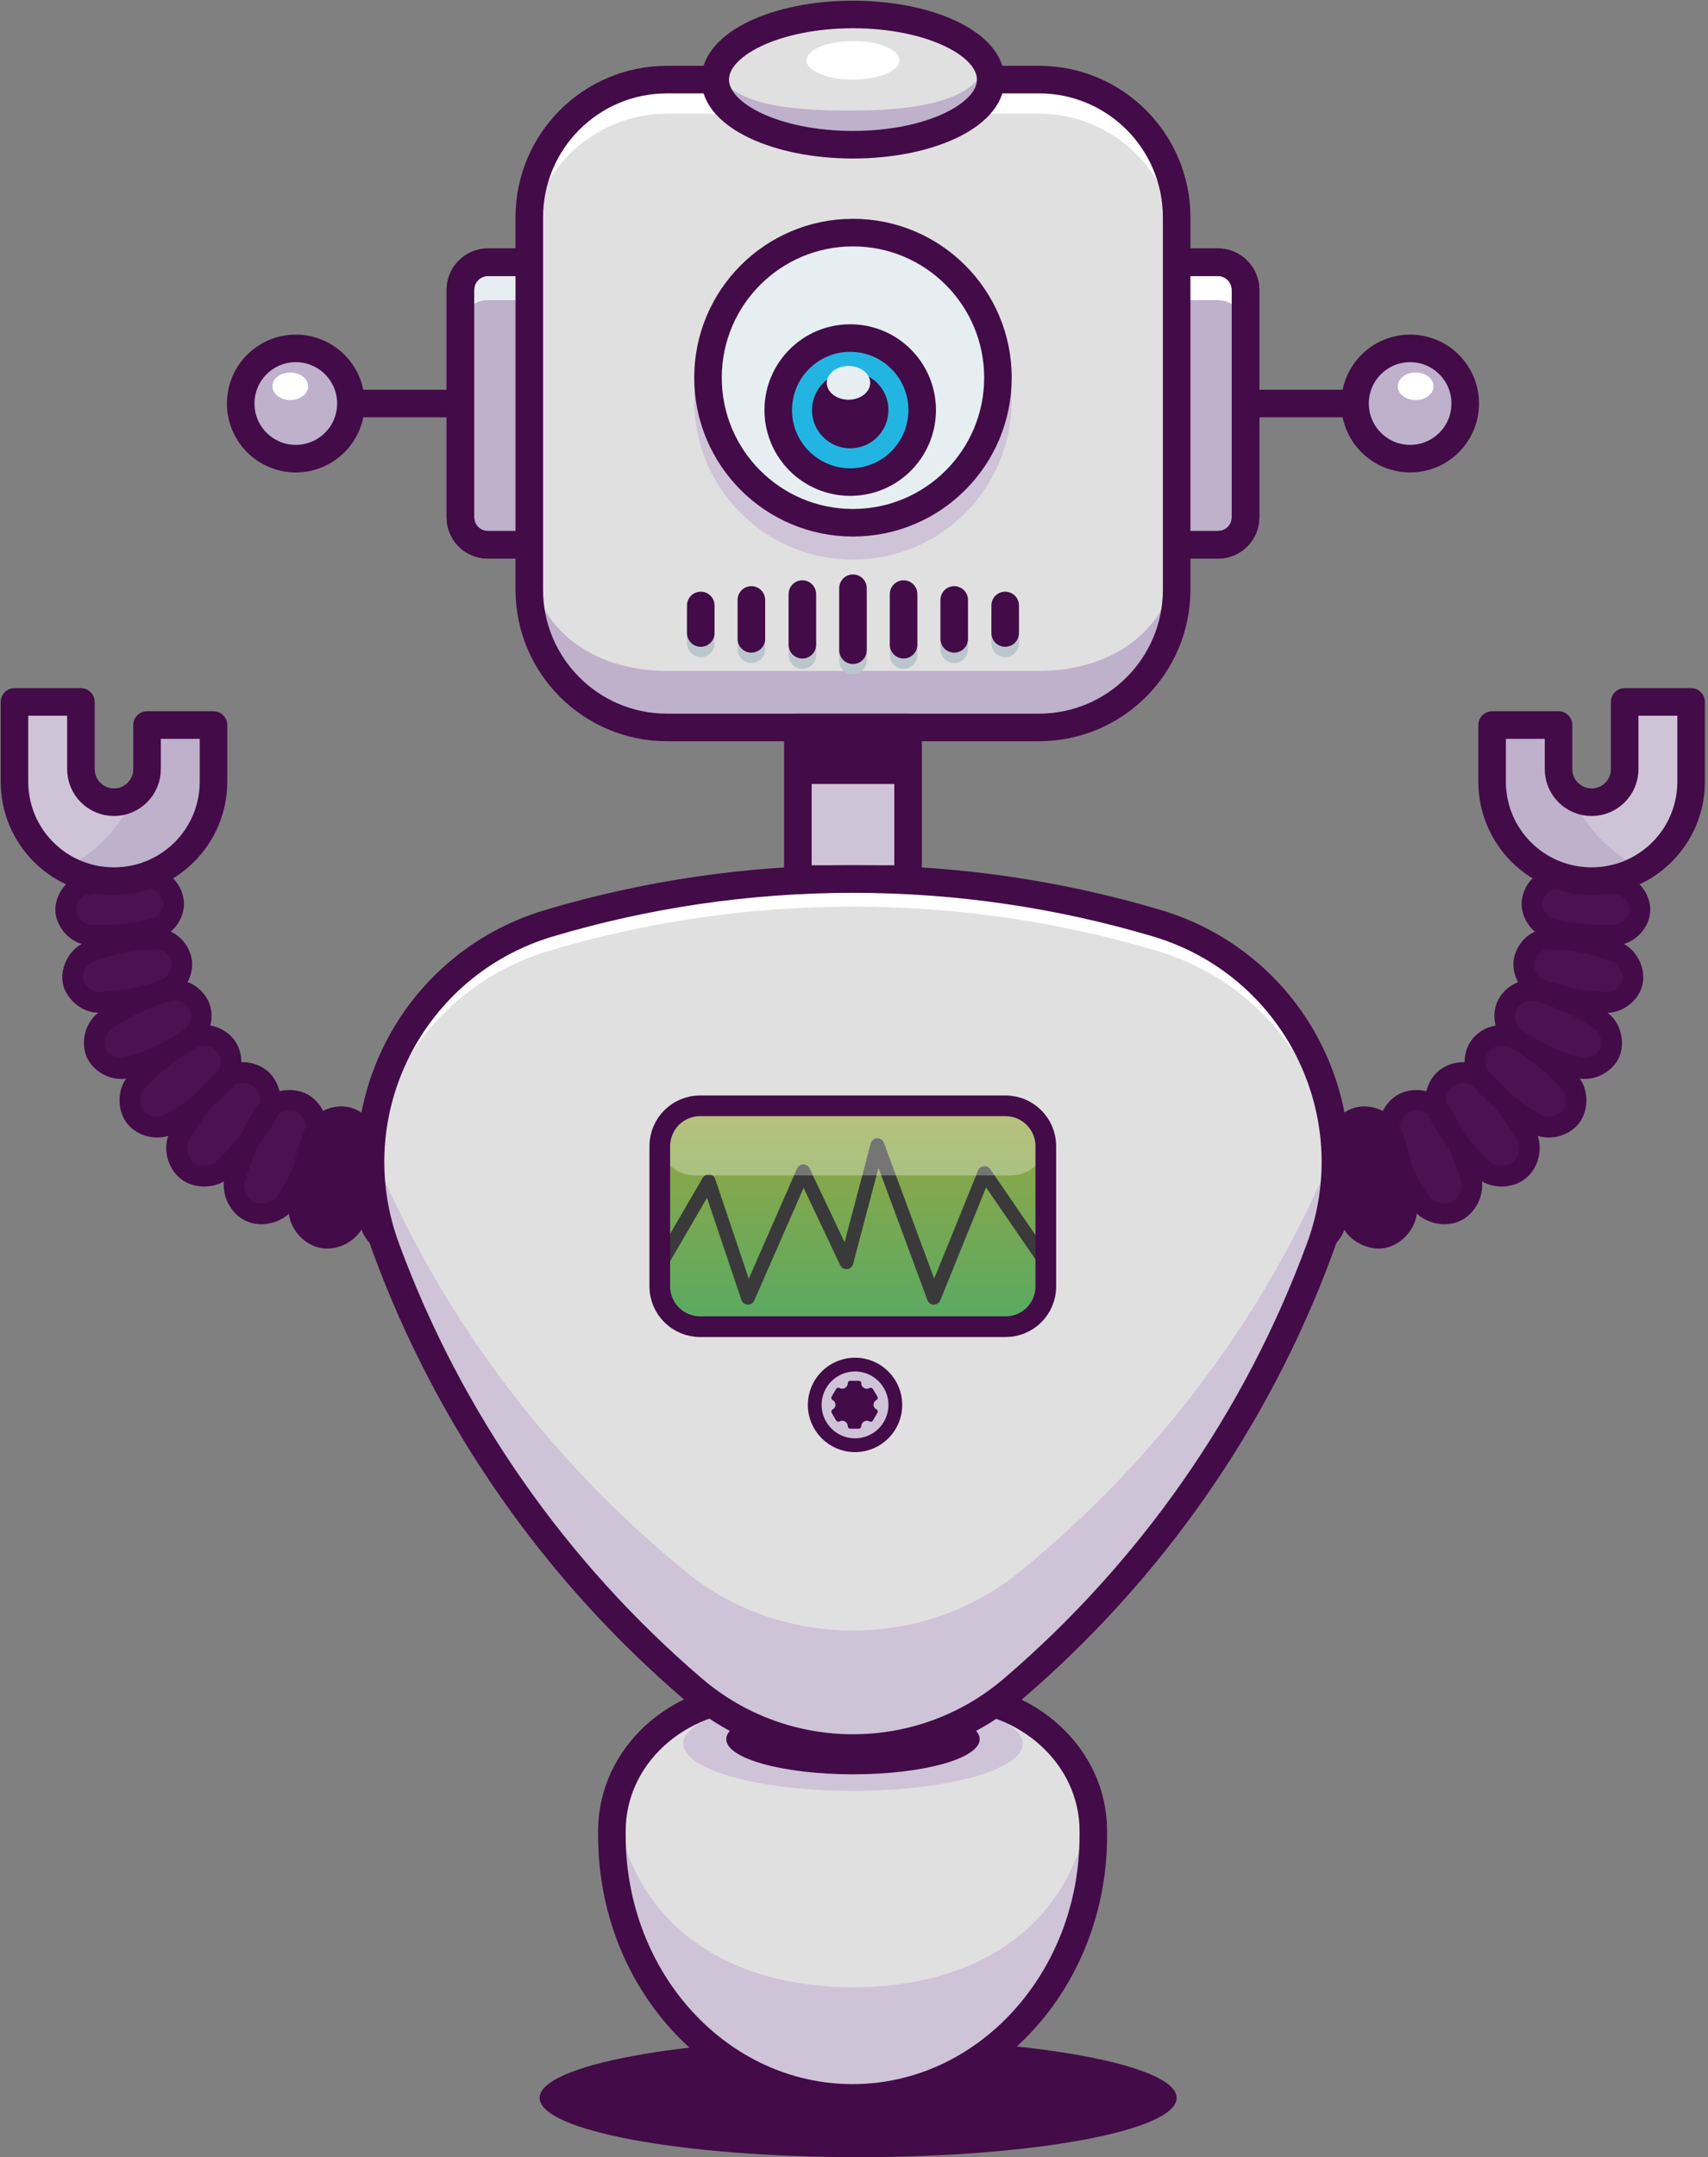 <svg width="496" height="626" viewBox="0 0 496 626" fill="none" xmlns="http://www.w3.org/2000/svg">
<rect x="0" y="0" width="496" height="626" fill="#808080" stroke="none"/>
<path d="M249.2 626C300.286 626 341.7 618.299 341.7 608.8C341.7 599.301 300.286 591.6 249.2 591.6C198.114 591.6 156.7 599.301 156.7 608.8C156.7 618.299 198.114 626 249.2 626Z" fill="#430B48"/>
<path d="M220.2 492.3C196.7 492.3 177.7 509.7 177.7 531.3V532.7C177.7 574.8 209 608.8 247.6 608.8C286.2 608.8 317.5 574.7 317.5 532.7V531.3C317.5 509.8 298.5 492.3 275 492.3H220.2Z" fill="#E0E0E0"/>
<path d="M247.7 519.7C274.928 519.7 297 513.566 297 506C297 498.434 274.928 492.3 247.7 492.3C220.472 492.3 198.4 498.434 198.4 506C198.4 513.566 220.472 519.7 247.7 519.7Z" fill="#CFC3D8"/>
<path d="M247.7 514.9C268.024 514.9 284.5 510.333 284.5 504.7C284.5 499.067 268.024 494.5 247.7 494.5C227.376 494.5 210.9 499.067 210.9 504.7C210.9 510.333 227.376 514.9 247.7 514.9Z" fill="#430B48"/>
<path d="M247.7 576.7C212.8 576.7 183.9 559.9 178.6 523.5C178 526 177.7 528.6 177.7 531.3V532.7C177.7 574.8 209 608.8 247.6 608.8C286.2 608.8 317.5 574.7 317.5 532.7V531.3C317.5 528.6 317.2 526 316.6 523.5C311.5 559.9 282.6 576.7 247.7 576.7Z" fill="#CFC3D8"/>
<path d="M220.2 492.3C196.7 492.3 177.7 509.7 177.7 531.3V532.7C177.7 574.8 209 608.8 247.6 608.8C286.2 608.8 317.5 574.7 317.5 532.7V531.3C317.5 509.8 298.5 492.3 275 492.3H220.2Z" stroke="#430B48" stroke-width="8" stroke-miterlimit="10" stroke-linecap="round" stroke-linejoin="round"/>
<path d="M357.5 117.1H393.5" stroke="#430B48" stroke-width="8" stroke-miterlimit="10" stroke-linecap="round" stroke-linejoin="round"/>
<path d="M409.5 133.1C418.337 133.1 425.5 125.937 425.5 117.1C425.5 108.263 418.337 101.1 409.5 101.1C400.663 101.1 393.5 108.263 393.5 117.1C393.5 125.937 400.663 133.1 409.5 133.1Z" fill="#BFB0CC"/>
<path d="M409.5 133.1C418.337 133.1 425.5 125.937 425.5 117.1C425.5 108.263 418.337 101.1 409.5 101.1C400.663 101.1 393.5 108.263 393.5 117.1C393.5 125.937 400.663 133.1 409.5 133.1Z" stroke="#430B48" stroke-width="8" stroke-miterlimit="10" stroke-linecap="round" stroke-linejoin="round"/>
<path d="M371 354.5C370.1 347 370.4 339.5 371.8 332.1C372.7 328.3 376.8 325.3 380.4 325.5C384.1 325.6 387.9 328.8 388.6 332.7C389.5 340.2 389.2 347.7 387.8 355.1C386.9 358.9 382.8 361.9 379.2 361.7C375.5 361.6 371.6 358.4 371 354.5Z" fill="#4B1151"/>
<path d="M392.3 354.1C389.8 347.2 388.2 339.9 388 332.5C387.9 328.7 391.2 324.9 394.8 324.2C398.4 323.5 402.8 325.7 404.2 329.3C406.9 336.2 408.3 343.5 408.5 350.9C408.6 354.7 405.3 358.5 401.7 359.2C398.2 359.9 393.8 357.7 392.3 354.1Z" fill="#430B48"/>
<path d="M412.6 349C408.6 343 405.4 336.4 403.5 329.4C402.5 325.8 404.8 321.4 408 320C411.4 318.5 416 319.5 418.1 322.6C422.2 328.5 425.3 335.2 427.2 342.2C428.2 345.8 425.9 350.2 422.7 351.6C419.5 353.1 414.8 352 412.6 349Z" fill="#4B1151"/>
<path d="M430.8 339.5C425.6 334.7 421.1 329.1 417.7 322.9C415.9 319.6 417.2 315 419.9 312.9C422.9 310.6 427.4 310.7 430.2 313.1C435.5 317.8 439.9 323.5 443.3 329.7C445.1 333 443.8 337.6 441.1 339.7C438.3 341.9 433.6 341.9 430.8 339.5Z" fill="#4B1151"/>
<path d="M446.3 326.3C440.3 322.9 434.7 318.6 430.1 313.4C427.7 310.7 427.8 306 429.9 303.4C432.3 300.5 436.5 299.6 439.7 301.3C445.8 304.6 451.3 309 455.9 314.2C458.3 316.9 458.2 321.6 456.1 324.2C454 326.9 449.5 328 446.3 326.3Z" fill="#4B1151"/>
<path d="M458.5 309.9C452 308 445.7 305.2 440.1 301.3C437.2 299.3 436.2 294.8 437.6 291.8C439.3 288.4 443 286.6 446.5 287.6C453.1 289.4 459.3 292.3 464.9 296.2C467.8 298.2 468.8 302.7 467.4 305.7C466 308.7 461.9 310.8 458.5 309.9Z" fill="#4B1151"/>
<path d="M466.7 290.9C460 290.6 453.4 289.5 447.2 287.1C444 285.9 442 281.8 442.6 278.6C443.5 274.8 446.6 272.4 450 272.5C456.7 272.6 463.3 273.9 469.5 276.3C472.7 277.5 474.7 281.6 474.1 284.8C473.6 287.9 470.2 290.9 466.7 290.9Z" fill="#4B1151"/>
<path d="M469.5 271.3C463 271.7 456.5 271.1 450.2 269.5C446.9 268.5 444.6 264.9 444.9 261.7C445.4 257.8 448.2 255.4 451.6 255C458.1 254.6 464.6 255.2 470.9 256.8C474.2 257.8 476.5 261.4 476.2 264.6C475.9 267.8 472.9 271 469.5 271.3Z" fill="#4B1151"/>
<path d="M371 354.5C370.1 347 370.4 339.5 371.8 332.1C372.7 328.3 376.8 325.3 380.4 325.5C384.1 325.6 387.9 328.8 388.6 332.7C389.5 340.2 389.2 347.7 387.8 355.1C386.9 358.9 382.8 361.9 379.2 361.7C375.5 361.6 371.6 358.4 371 354.5Z" stroke="#430B48" stroke-width="6" stroke-miterlimit="10" stroke-linecap="round" stroke-linejoin="round"/>
<path d="M392.3 354.1C389.8 347.2 388.2 339.9 388 332.5C387.9 328.7 391.2 324.9 394.8 324.2C398.4 323.5 402.8 325.7 404.2 329.3C406.9 336.2 408.3 343.5 408.5 350.9C408.6 354.7 405.3 358.5 401.7 359.2C398.2 359.9 393.8 357.7 392.3 354.1Z" stroke="#430B48" stroke-width="6" stroke-miterlimit="10" stroke-linecap="round" stroke-linejoin="round"/>
<path d="M412.6 349C408.6 343 405.4 336.4 403.5 329.4C402.5 325.8 404.8 321.4 408 320C411.4 318.5 416 319.5 418.1 322.6C422.2 328.5 425.3 335.2 427.2 342.2C428.2 345.8 425.9 350.2 422.7 351.6C419.5 353.1 414.8 352 412.6 349Z" stroke="#430B48" stroke-width="6" stroke-miterlimit="10" stroke-linecap="round" stroke-linejoin="round"/>
<path d="M430.8 339.5C425.6 334.7 421.1 329.1 417.7 322.9C415.9 319.6 417.2 315 419.9 312.9C422.9 310.6 427.4 310.7 430.2 313.1C435.5 317.8 439.9 323.5 443.3 329.7C445.1 333 443.8 337.6 441.1 339.7C438.3 341.9 433.6 341.9 430.8 339.5Z" stroke="#430B48" stroke-width="6" stroke-miterlimit="10" stroke-linecap="round" stroke-linejoin="round"/>
<path d="M446.3 326.3C440.3 322.9 434.7 318.6 430.1 313.4C427.7 310.7 427.8 306 429.9 303.4C432.3 300.5 436.5 299.6 439.7 301.3C445.8 304.6 451.3 309 455.9 314.2C458.3 316.9 458.2 321.6 456.1 324.2C454 326.9 449.5 328 446.3 326.3Z" stroke="#430B48" stroke-width="6" stroke-miterlimit="10" stroke-linecap="round" stroke-linejoin="round"/>
<path d="M458.5 309.9C452 308 445.7 305.2 440.1 301.3C437.2 299.3 436.2 294.8 437.6 291.8C439.3 288.4 443 286.6 446.5 287.6C453.1 289.4 459.3 292.3 464.9 296.2C467.8 298.2 468.8 302.7 467.4 305.7C466 308.7 461.9 310.8 458.5 309.9Z" stroke="#430B48" stroke-width="6" stroke-miterlimit="10" stroke-linecap="round" stroke-linejoin="round"/>
<path d="M466.7 290.9C460 290.6 453.4 289.5 447.2 287.1C444 285.9 442 281.8 442.6 278.6C443.5 274.8 446.6 272.4 450 272.5C456.7 272.6 463.3 273.9 469.5 276.3C472.7 277.5 474.7 281.6 474.1 284.8C473.6 287.9 470.2 290.9 466.7 290.9Z" stroke="#430B48" stroke-width="6" stroke-miterlimit="10" stroke-linecap="round" stroke-linejoin="round"/>
<path d="M469.5 271.3C463 271.7 456.5 271.1 450.2 269.5C446.9 268.5 444.6 264.9 444.9 261.7C445.4 257.8 448.2 255.4 451.6 255C458.1 254.6 464.6 255.2 470.9 256.8C474.2 257.8 476.5 261.4 476.2 264.6C475.9 267.8 472.9 271 469.5 271.3Z" stroke="#430B48" stroke-width="6" stroke-miterlimit="10" stroke-linecap="round" stroke-linejoin="round"/>
<path d="M471.8 203.7V223.2C471.8 228.5 467.5 232.8 462.2 232.8C456.9 232.8 452.6 228.5 452.6 223.2V210.4H433.3V226.8C433.3 242.8 446.2 255.7 462.2 255.7C478.2 255.7 491.1 242.8 491.1 226.8V203.7H471.8V203.7Z" fill="#CFC3D8"/>
<path d="M456.4 230.9C454.1 229.1 452.6 226.4 452.6 223.3V215C452.6 214.2 452.5 213.3 452.5 212.5C452.5 211.8 452.5 211.2 452.5 210.5H433.3V226.9C433.3 242.9 446.2 255.8 462.2 255.8C467.4 255.8 472.3 254.4 476.5 252C467.7 247.7 460.5 240.2 456.4 230.9Z" fill="#BFB0CC"/>
<path d="M471.8 203.7V223.2C471.8 228.5 467.5 232.8 462.2 232.8C456.9 232.8 452.6 228.5 452.6 223.2V210.4H433.3V226.8C433.3 242.8 446.2 255.7 462.2 255.7C478.2 255.7 491.1 242.8 491.1 226.8V203.7H471.8V203.7Z" stroke="#430B48" stroke-width="8" stroke-miterlimit="10" stroke-linecap="round" stroke-linejoin="round"/>
<path d="M124.4 354.5C125.3 347 125 339.5 123.6 332.1C122.7 328.3 118.6 325.3 115 325.5C111.3 325.6 107.5 328.8 106.8 332.7C105.9 340.2 106.2 347.7 107.6 355.1C108.5 358.9 112.6 361.9 116.2 361.7C119.9 361.6 123.8 358.4 124.4 354.5Z" fill="#4B1151"/>
<path d="M103 354.1C105.5 347.2 107.1 339.9 107.3 332.5C107.4 328.7 104.1 324.9 100.5 324.2C96.9 323.5 92.5 325.7 91.1 329.3C88.4 336.2 87 343.5 86.8 350.9C86.7 354.7 90 358.5 93.6 359.2C97.2 359.9 101.6 357.7 103 354.1Z" fill="#430B48"/>
<path d="M82.8 349C86.8 343 90 336.4 91.9 329.4C92.9 325.8 90.6 321.4 87.4 320C84 318.5 79.4 319.5 77.3 322.6C73.2 328.5 70.1 335.2 68.2 342.2C67.2 345.8 69.5 350.2 72.7 351.6C75.8 353.1 80.6 352 82.8 349Z" fill="#4B1151"/>
<path d="M64.6 339.5C69.8 334.7 74.3 329.1 77.7 322.9C79.5 319.6 78.2 315 75.5 312.9C72.5 310.6 68 310.7 65.2 313.1C59.9 317.8 55.5 323.5 52.1 329.7C50.3 333 51.6 337.6 54.3 339.7C57 341.9 61.8 341.9 64.6 339.5Z" fill="#4B1151"/>
<path d="M49.1 326.3C55.1 322.9 60.7 318.6 65.3 313.4C67.7 310.7 67.6 306 65.5 303.4C63.1 300.5 58.9 299.6 55.7 301.3C49.6 304.6 44.1 309 39.5 314.2C37.1 316.9 37.2 321.6 39.3 324.2C41.4 326.9 45.9 328 49.1 326.3Z" fill="#4B1151"/>
<path d="M36.9 309.9C43.4 308 49.7 305.2 55.3 301.3C58.2 299.3 59.2 294.8 57.8 291.8C56.1 288.4 52.4 286.6 48.9 287.6C42.3 289.4 36.1 292.3 30.5 296.2C27.6 298.2 26.6 302.7 28 305.7C29.4 308.7 33.4 310.8 36.9 309.9Z" fill="#4B1151"/>
<path d="M28.6 290.9C35.3 290.6 41.9 289.5 48.1 287.1C51.3 285.9 53.3 281.8 52.7 278.6C51.8 274.8 48.7 272.4 45.3 272.5C38.6 272.6 32 273.9 25.8 276.3C22.6 277.5 20.6 281.6 21.2 284.8C21.8 287.9 25.2 290.9 28.6 290.9Z" fill="#4B1151"/>
<path d="M25.8 271.3C32.3 271.7 38.8 271.1 45.1 269.5C48.4 268.5 50.7 264.9 50.4 261.7C49.9 257.8 47.1 255.4 43.7 255C37.2 254.6 30.7 255.2 24.4 256.8C21.1 257.8 18.8 261.4 19.1 264.6C19.5 267.8 22.4 271 25.8 271.3Z" fill="#4B1151"/>
<path d="M124.4 354.5C125.3 347 125 339.5 123.6 332.1C122.7 328.3 118.6 325.3 115 325.5C111.3 325.6 107.5 328.8 106.8 332.7C105.9 340.2 106.2 347.7 107.6 355.1C108.5 358.9 112.6 361.9 116.2 361.7C119.9 361.6 123.8 358.4 124.4 354.5Z" stroke="#430B48" stroke-width="6" stroke-miterlimit="10" stroke-linecap="round" stroke-linejoin="round"/>
<path d="M103 354.1C105.5 347.2 107.1 339.9 107.3 332.5C107.4 328.7 104.1 324.9 100.5 324.2C96.9 323.5 92.5 325.7 91.1 329.3C88.4 336.2 87 343.5 86.8 350.9C86.7 354.7 90 358.5 93.6 359.2C97.2 359.9 101.6 357.7 103 354.1Z" stroke="#430B48" stroke-width="6" stroke-miterlimit="10" stroke-linecap="round" stroke-linejoin="round"/>
<path d="M82.8 349C86.8 343 90 336.4 91.9 329.4C92.9 325.8 90.6 321.4 87.4 320C84 318.5 79.4 319.5 77.3 322.6C73.2 328.5 70.1 335.2 68.2 342.2C67.2 345.8 69.5 350.2 72.7 351.6C75.8 353.1 80.6 352 82.8 349Z" stroke="#430B48" stroke-width="6" stroke-miterlimit="10" stroke-linecap="round" stroke-linejoin="round"/>
<path d="M64.6 339.5C69.8 334.7 74.3 329.1 77.7 322.9C79.5 319.6 78.2 315 75.5 312.9C72.5 310.6 68 310.7 65.2 313.1C59.9 317.8 55.5 323.5 52.1 329.7C50.3 333 51.6 337.6 54.3 339.7C57 341.9 61.8 341.9 64.6 339.5Z" stroke="#430B48" stroke-width="6" stroke-miterlimit="10" stroke-linecap="round" stroke-linejoin="round"/>
<path d="M49.1 326.3C55.1 322.9 60.7 318.6 65.3 313.4C67.7 310.7 67.6 306 65.5 303.4C63.1 300.5 58.9 299.6 55.7 301.3C49.6 304.6 44.1 309 39.5 314.2C37.1 316.9 37.2 321.6 39.3 324.2C41.4 326.9 45.9 328 49.1 326.3Z" stroke="#430B48" stroke-width="6" stroke-miterlimit="10" stroke-linecap="round" stroke-linejoin="round"/>
<path d="M36.9 309.9C43.4 308 49.7 305.2 55.3 301.3C58.2 299.3 59.2 294.8 57.8 291.8C56.1 288.4 52.4 286.6 48.9 287.6C42.3 289.4 36.1 292.3 30.5 296.2C27.6 298.2 26.6 302.7 28 305.7C29.4 308.7 33.4 310.8 36.9 309.9Z" stroke="#430B48" stroke-width="6" stroke-miterlimit="10" stroke-linecap="round" stroke-linejoin="round"/>
<path d="M28.6 290.9C35.3 290.6 41.9 289.5 48.1 287.1C51.3 285.9 53.3 281.8 52.7 278.6C51.8 274.8 48.7 272.4 45.3 272.5C38.6 272.6 32 273.9 25.8 276.3C22.6 277.5 20.6 281.6 21.2 284.8C21.8 287.9 25.2 290.9 28.6 290.9Z" stroke="#430B48" stroke-width="6" stroke-miterlimit="10" stroke-linecap="round" stroke-linejoin="round"/>
<path d="M25.8 271.3C32.3 271.7 38.8 271.1 45.1 269.5C48.4 268.5 50.7 264.9 50.4 261.7C49.9 257.8 47.1 255.4 43.7 255C37.2 254.6 30.7 255.2 24.4 256.8C21.1 257.8 18.8 261.4 19.1 264.6C19.5 267.8 22.4 271 25.8 271.3Z" stroke="#430B48" stroke-width="6" stroke-miterlimit="10" stroke-linecap="round" stroke-linejoin="round"/>
<path d="M23.5 203.7V223.2C23.5 228.5 27.8 232.8 33.1 232.8C38.4 232.8 42.7 228.5 42.7 223.2V210.4H62V226.8C62 242.8 49.1 255.7 33.1 255.7C17.1 255.7 4.2 242.8 4.2 226.8V203.7H23.5V203.7Z" fill="#CFC3D8"/>
<path d="M39 230.9C41.3 229.1 42.8 226.4 42.8 223.3V215C42.8 214.2 42.9 213.3 42.9 212.5C42.9 211.8 42.9 211.2 42.9 210.5H62.1V226.9C62.1 242.9 49.2 255.8 33.2 255.8C28 255.8 23.1 254.4 18.9 252C27.7 247.7 34.9 240.2 39 230.9Z" fill="#BFB0CC"/>
<path d="M23.5 203.7V223.2C23.5 228.5 27.8 232.8 33.1 232.8C38.4 232.8 42.7 228.5 42.7 223.2V210.4H62V226.8C62 242.8 49.1 255.7 33.1 255.7C17.1 255.7 4.2 242.8 4.2 226.8V203.7H23.5V203.7Z" stroke="#430B48" stroke-width="8" stroke-miterlimit="10" stroke-linecap="round" stroke-linejoin="round"/>
<path d="M353.7 158.1H337.7V76.1H353.7C358.1 76.1 361.7 79.7 361.7 84.1V150.1C361.7 154.6 358.1 158.1 353.7 158.1Z" fill="#BFB0CC"/>
<path d="M353.7 76.1H337.7V87.1H353.7C358.1 87.1 361.7 90.7 361.7 95.1V84.1C361.7 79.7 358.1 76.1 353.7 76.1Z" fill="white"/>
<path d="M353.7 158.1H337.7V76.1H353.7C358.1 76.1 361.7 79.7 361.7 84.1V150.1C361.7 154.6 358.1 158.1 353.7 158.1Z" stroke="#430B48" stroke-width="8" stroke-miterlimit="10" stroke-linecap="round" stroke-linejoin="round"/>
<path d="M137.9 117.1H101.9" stroke="#430B48" stroke-width="8" stroke-miterlimit="10" stroke-linecap="round" stroke-linejoin="round"/>
<path d="M85.9 133.1C94.737 133.1 101.9 125.937 101.9 117.1C101.9 108.263 94.737 101.1 85.9 101.1C77.063 101.1 69.9 108.263 69.9 117.1C69.9 125.937 77.063 133.1 85.9 133.1Z" fill="#BFB0CC"/>
<path d="M85.9 133.1C94.737 133.1 101.9 125.937 101.9 117.1C101.9 108.263 94.737 101.1 85.9 101.1C77.063 101.1 69.9 108.263 69.9 117.1C69.9 125.937 77.063 133.1 85.9 133.1Z" stroke="#430B48" stroke-width="8" stroke-miterlimit="10" stroke-linecap="round" stroke-linejoin="round"/>
<path d="M141.7 158.1H157.7V76.1H141.7C137.3 76.1 133.7 79.7 133.7 84.1V150.1C133.7 154.6 137.3 158.1 141.7 158.1Z" fill="#BFB0CC"/>
<path d="M141.7 76.1C137.3 76.1 133.7 79.7 133.7 84.1V95.1C133.7 90.7 137.3 87.1 141.7 87.1H157.7V76.1H141.7V76.1Z" fill="#E6EEF1"/>
<path d="M141.7 158.1H157.7V76.1H141.7C137.3 76.1 133.7 79.7 133.7 84.1V150.1C133.7 154.6 137.3 158.1 141.7 158.1Z" stroke="#430B48" stroke-width="8" stroke-miterlimit="10" stroke-linecap="round" stroke-linejoin="round"/>
<path d="M353.7 158.1H337.7V76.1H353.7C358.1 76.1 361.7 79.7 361.7 84.1V150.1C361.7 154.6 358.1 158.1 353.7 158.1Z" stroke="#430B48" stroke-width="8" stroke-miterlimit="10" stroke-linecap="round" stroke-linejoin="round"/>
<path d="M141.7 158.1H157.7V76.1H141.7C137.3 76.1 133.7 79.7 133.7 84.1V150.1C133.7 154.6 137.3 158.1 141.7 158.1Z" stroke="#430B48" stroke-width="8" stroke-miterlimit="10" stroke-linecap="round" stroke-linejoin="round"/>
<path d="M301.7 211.1H193.7C171.6 211.1 153.7 193.2 153.7 171.1V63.1C153.7 41 171.6 23.1 193.7 23.1H301.7C323.8 23.1 341.7 41 341.7 63.1V171.1C341.7 193.2 323.8 211.1 301.7 211.1Z" fill="#E0E0E0"/>
<path d="M301.7 211.1H193.7C171.6 211.1 153.7 193.2 153.7 171.1V63.1C153.7 41 171.6 23.1 193.7 23.1H301.7C323.8 23.1 341.7 41 341.7 63.1V171.1C341.7 193.2 323.8 211.1 301.7 211.1Z" fill="#E0E0E0"/>
<path d="M301.7 211.1H193.7C171.6 211.1 153.7 193.2 153.7 171.1V63.1C153.7 41 171.6 23.1 193.7 23.1H301.7C323.8 23.1 341.7 41 341.7 63.1V171.1C341.7 193.2 323.8 211.1 301.7 211.1Z" fill="#E0E0E0"/>
<path d="M301.7 23.1H193.7C171.6 23.1 153.7 41 153.7 63.1V73C153.7 50.9 171.6 33 193.7 33H301.7C323.8 33 341.7 50.9 341.7 73V63.1C341.7 41 323.8 23.1 301.7 23.1Z" fill="white"/>
<path d="M301.7 194.7H193.7C171.6 194.7 153.7 181.7 153.7 159.6V171.1C153.7 193.2 171.6 211.1 193.7 211.1H301.7C323.8 211.1 341.7 193.2 341.7 171.1V159.6C341.7 181.8 323.8 194.7 301.7 194.7Z" fill="#BFB0CC"/>
<path d="M301.7 211.1H193.7C171.6 211.1 153.7 193.2 153.7 171.1V63.1C153.7 41 171.6 23.1 193.7 23.1H301.7C323.8 23.1 341.7 41 341.7 63.1V171.1C341.7 193.2 323.8 211.1 301.7 211.1Z" stroke="#430B48" stroke-width="8" stroke-miterlimit="10" stroke-linecap="round" stroke-linejoin="round"/>
<path d="M247.7 45.1C269.791 45.1 287.7 35.25 287.7 23.1C287.7 10.95 269.791 1.1 247.7 1.1C225.609 1.1 207.7 10.95 207.7 23.1C207.7 35.25 225.609 45.1 247.7 45.1Z" fill="#FEA74A"/>
<path d="M247.7 45.1C269.791 45.1 287.7 35.25 287.7 23.1C287.7 10.95 269.791 1.1 247.7 1.1C225.609 1.1 207.7 10.95 207.7 23.1C207.7 35.25 225.609 45.1 247.7 45.1Z" fill="#BBC6CC"/>
<path d="M247.7 42C269.791 42 287.7 33.538 287.7 23.1C287.7 12.662 269.791 4.2 247.7 4.2C225.609 4.2 207.7 12.662 207.7 23.1C207.7 33.538 225.609 42 247.7 42Z" fill="#E0E0E0"/>
<path d="M286.4 18.6C283.4 29.1 266.9 32.1 246.9 32.1C228.3 32.1 212.7 30.2 208.2 20.8C207.9 21.9 207.7 19 207.7 20.2C207.7 32.3 225.6 42.1 247.7 42.1C269.8 42.1 287.7 32.3 287.7 20.2C287.7 18.2 287.2 20.3 286.4 18.6Z" fill="#BFB0CC"/>
<path d="M247.7 42C269.791 42 287.7 33.538 287.7 23.1C287.7 12.662 269.791 4.2 247.7 4.2C225.609 4.2 207.7 12.662 207.7 23.1C207.7 33.538 225.609 42 247.7 42Z" stroke="#430B48" stroke-width="8" stroke-miterlimit="10" stroke-linecap="round" stroke-linejoin="round"/>
<path d="M247.7 158.4C270.951 158.4 289.8 139.551 289.8 116.3C289.8 93.049 270.951 74.2 247.7 74.2C224.449 74.2 205.6 93.049 205.6 116.3C205.6 139.551 224.449 158.4 247.7 158.4Z" fill="#CFC3D8" stroke="#CFC3D8" stroke-width="8" stroke-miterlimit="10" stroke-linecap="round" stroke-linejoin="round"/>
<path d="M247.7 151.7C270.951 151.7 289.8 132.851 289.8 109.6C289.8 86.349 270.951 67.5 247.7 67.5C224.449 67.5 205.6 86.349 205.6 109.6C205.6 132.851 224.449 151.7 247.7 151.7Z" fill="#E6EEF1"/>
<path d="M247.7 151.7C270.951 151.7 289.8 132.851 289.8 109.6C289.8 86.349 270.951 67.5 247.7 67.5C224.449 67.5 205.6 86.349 205.6 109.6C205.6 132.851 224.449 151.7 247.7 151.7Z" stroke="#430B48" stroke-width="8" stroke-miterlimit="10" stroke-linecap="round" stroke-linejoin="round"/>
<path d="M246.9 139.9C258.443 139.9 267.8 130.543 267.8 119C267.8 107.457 258.443 98.1 246.9 98.1C235.357 98.1 226 107.457 226 119C226 130.543 235.357 139.9 246.9 139.9Z" fill="#23B5E2"/>
<path d="M246.9 139.9C258.443 139.9 267.8 130.543 267.8 119C267.8 107.457 258.443 98.1 246.9 98.1C235.357 98.1 226 107.457 226 119C226 130.543 235.357 139.9 246.9 139.9Z" stroke="#430B48" stroke-width="8" stroke-miterlimit="10" stroke-linecap="round" stroke-linejoin="round"/>
<path d="M246.9 130.1C253.03 130.1 258 125.13 258 119C258 112.87 253.03 107.9 246.9 107.9C240.77 107.9 235.8 112.87 235.8 119C235.8 125.13 240.77 130.1 246.9 130.1Z" fill="#430B48"/>
<path d="M291.9 178.7V186.7" stroke="#BBC6CC" stroke-width="8" stroke-miterlimit="10" stroke-linecap="round" stroke-linejoin="round"/>
<path d="M277.1 177.1V188.4" stroke="#BBC6CC" stroke-width="8" stroke-miterlimit="10" stroke-linecap="round" stroke-linejoin="round"/>
<path d="M262.4 175.4V190.1" stroke="#BBC6CC" stroke-width="8" stroke-miterlimit="10" stroke-linecap="round" stroke-linejoin="round"/>
<path d="M247.7 173.7V191.7" stroke="#BBC6CC" stroke-width="8" stroke-miterlimit="10" stroke-linecap="round" stroke-linejoin="round"/>
<path d="M203.5 178.7V186.7" stroke="#BBC6CC" stroke-width="8" stroke-miterlimit="10" stroke-linecap="round" stroke-linejoin="round"/>
<path d="M218.2 177.1V188.4" stroke="#BBC6CC" stroke-width="8" stroke-miterlimit="10" stroke-linecap="round" stroke-linejoin="round"/>
<path d="M233 175.4V190.1" stroke="#BBC6CC" stroke-width="8" stroke-miterlimit="10" stroke-linecap="round" stroke-linejoin="round"/>
<path d="M291.9 175.7V183.7" stroke="#430B48" stroke-width="8" stroke-miterlimit="10" stroke-linecap="round" stroke-linejoin="round"/>
<path d="M277.1 174.1V185.4" stroke="#430B48" stroke-width="8" stroke-miterlimit="10" stroke-linecap="round" stroke-linejoin="round"/>
<path d="M262.4 172.4V187.1" stroke="#430B48" stroke-width="8" stroke-miterlimit="10" stroke-linecap="round" stroke-linejoin="round"/>
<path d="M247.7 170.7V188.7" stroke="#430B48" stroke-width="8" stroke-miterlimit="10" stroke-linecap="round" stroke-linejoin="round"/>
<path d="M203.5 175.7V183.7" stroke="#430B48" stroke-width="8" stroke-miterlimit="10" stroke-linecap="round" stroke-linejoin="round"/>
<path d="M218.2 174.1V185.4" stroke="#430B48" stroke-width="8" stroke-miterlimit="10" stroke-linecap="round" stroke-linejoin="round"/>
<path d="M233 172.4V187.1" stroke="#430B48" stroke-width="8" stroke-miterlimit="10" stroke-linecap="round" stroke-linejoin="round"/>
<path d="M263.7 211.1H231.7V255.1H263.7V211.1Z" fill="#CFC3D8"/>
<path d="M263.7 211.1H231.7V227.5H263.7V211.1Z" fill="#430B48"/>
<path d="M263.7 211.1H231.7V255.1H263.7V211.1Z" stroke="#430B48" stroke-width="8" stroke-miterlimit="10" stroke-linecap="round" stroke-linejoin="round"/>
<path d="M383.3 362.2C364.9 412.2 333.9 456.1 294.2 490.1C267.5 513 227.9 513 201.2 490.1C161.5 456.1 130.5 412.2 112.1 362.2C97.6 322.9 119.4 279.8 159.5 267.9C187.4 259.6 217 255.1 247.7 255.1C278.4 255.1 307.9 259.6 335.9 267.9C376 279.8 397.8 322.9 383.3 362.2Z" fill="#E0E0E0"/>
<path d="M383.3 362.2C364.9 412.2 333.9 456.1 294.2 490.1C267.5 513 227.9 513 201.2 490.1C161.5 456.1 130.5 412.2 112.1 362.2C97.6 322.9 119.4 279.8 159.5 267.9C187.4 259.6 217 255.1 247.7 255.1C278.4 255.1 307.9 259.6 335.9 267.9C376 279.8 397.8 322.9 383.3 362.2Z" fill="#E0E0E0"/>
<path d="M159.5 275.9C187.4 267.6 217 263.1 247.7 263.1C278.4 263.1 307.9 267.6 335.9 275.9C366.2 284.9 386 311.6 387.7 341.1C389.5 308.6 368.9 277.7 335.9 267.9C308 259.6 278.4 255.1 247.7 255.1C217 255.1 187.5 259.6 159.5 267.9C126.5 277.7 105.9 308.6 107.7 341.1C109.4 311.7 129.2 284.9 159.5 275.9Z" fill="white"/>
<path d="M296.3 456C268.4 478.9 226.9 478.9 199 456C158.8 423.1 127.2 381 107.7 333.1C107.2 342.7 108.5 352.6 112.1 362.2C130.5 412.2 161.5 456.1 201.2 490.1C227.9 513 267.5 513 294.2 490.1C333.9 456.1 364.9 412.2 383.3 362.2C386.9 352.6 388.2 342.7 387.7 333.1C368.2 381 336.5 423.1 296.3 456Z" fill="#CFC3D8"/>
<path d="M383.3 362.2C364.9 412.2 333.9 456.1 294.2 490.1C267.5 513 227.9 513 201.2 490.1C161.5 456.1 130.5 412.2 112.1 362.2C97.6 322.9 119.4 279.8 159.5 267.9C187.4 259.6 217 255.1 247.7 255.1C278.4 255.1 307.9 259.6 335.9 267.9C376 279.8 397.8 322.9 383.3 362.2Z" stroke="#430B48" stroke-width="8" stroke-miterlimit="10" stroke-linecap="round" stroke-linejoin="round"/>
<path d="M292 385H203.3C196.9 385 191.6 379.8 191.6 373.3V332.6C191.6 326.2 196.8 320.9 203.3 320.9H292C298.4 320.9 303.7 326.1 303.7 332.6V373.3C303.7 379.8 298.5 385 292 385Z" fill="url(#paint0_linear)"/>
<path d="M191.7 367L205.8 342.8L217.2 376.6L233.3 339.9L245.8 366.3L254.8 332.3L271.2 376.6L285.9 340.4L303.7 366.3" stroke="#3A3A3A" stroke-width="4" stroke-miterlimit="10" stroke-linecap="round" stroke-linejoin="round"/>
<path opacity="0.3" d="M293.6 341.1H201.7C196.1 341.1 191.6 336.6 191.6 331C191.6 325.4 196.1 320.9 201.7 320.9H293.6C299.2 320.9 303.7 325.4 303.7 331C303.7 336.6 299.2 341.1 293.6 341.1Z" fill="white"/>
<path d="M292 385H203.3C196.9 385 191.6 379.8 191.6 373.3V332.6C191.6 326.2 196.8 320.9 203.3 320.9H292C298.4 320.9 303.7 326.1 303.7 332.6V373.3C303.7 379.8 298.5 385 292 385Z" stroke="#430B48" stroke-width="6" stroke-miterlimit="10" stroke-linecap="round" stroke-linejoin="round"/>
<path d="M247.7 23.1C255.156 23.1 261.2 20.593 261.2 17.5C261.2 14.407 255.156 11.9 247.7 11.9C240.244 11.9 234.2 14.407 234.2 17.5C234.2 20.593 240.244 23.1 247.7 23.1Z" fill="white"/>
<path d="M246.4 116C249.879 116 252.7 113.806 252.7 111.1C252.7 108.394 249.879 106.2 246.4 106.2C242.921 106.2 240.1 108.394 240.1 111.1C240.1 113.806 242.921 116 246.4 116Z" fill="#E6EEF1"/>
<path d="M411.1 116.1C413.972 116.1 416.3 114.309 416.3 112.1C416.3 109.891 413.972 108.1 411.1 108.1C408.228 108.1 405.9 109.891 405.9 112.1C405.9 114.309 408.228 116.1 411.1 116.1Z" fill="white"/>
<path d="M84.3 116.1C87.172 116.1 89.5 114.309 89.5 112.1C89.5 109.891 87.172 108.1 84.3 108.1C81.428 108.1 79.1 109.891 79.1 112.1C79.1 114.309 81.428 116.1 84.3 116.1Z" fill="white"/>
<path d="M248.3 419.4C254.762 419.4 260 414.162 260 407.7C260 401.238 254.762 396 248.3 396C241.838 396 236.6 401.238 236.6 407.7C236.6 414.162 241.838 419.4 248.3 419.4Z" fill="#CFC3D8"/>
<path d="M248.3 419.4C254.762 419.4 260 414.162 260 407.7C260 401.238 254.762 396 248.3 396C241.838 396 236.6 401.238 236.6 407.7C236.6 414.162 241.838 419.4 248.3 419.4Z" stroke="#430B48" stroke-width="4" stroke-miterlimit="10" stroke-linecap="round" stroke-linejoin="round"/>
<path d="M254.8 405.3L253.5 403.1C253.3 402.8 252.9 402.6 252.5 402.8C251.4 403.4 250.1 402.6 250.1 401.4C250.1 401 249.8 400.7 249.4 400.7H246.9C246.5 400.7 246.2 401 246.2 401.4C246.2 402.6 244.9 403.4 243.8 402.8C243.5 402.6 243 402.7 242.8 403.1L241.5 405.3C241.3 405.6 241.4 406.1 241.8 406.3C242.9 406.9 242.9 408.4 241.8 409C241.5 409.2 241.3 409.6 241.5 410L242.8 412.2C243 412.5 243.4 412.7 243.8 412.5C244.9 411.9 246.2 412.7 246.2 413.9C246.2 414.3 246.5 414.6 246.9 414.6H249.4C249.8 414.6 250.1 414.3 250.1 413.9C250.1 412.7 251.4 411.9 252.5 412.5C252.8 412.7 253.3 412.6 253.5 412.2L254.8 410C255 409.7 254.9 409.2 254.5 409C253.4 408.4 253.4 406.9 254.5 406.3C254.9 406.1 255 405.7 254.8 405.3Z" fill="#430B48"/>
<defs>
<linearGradient id="paint0_linear" x1="247.686" y1="384.985" x2="247.686" y2="320.985" gradientUnits="userSpaceOnUse">
<stop stop-color="#57AA63"/>
<stop offset="1" stop-color="#9AA642"/>
</linearGradient>
</defs>
</svg>

